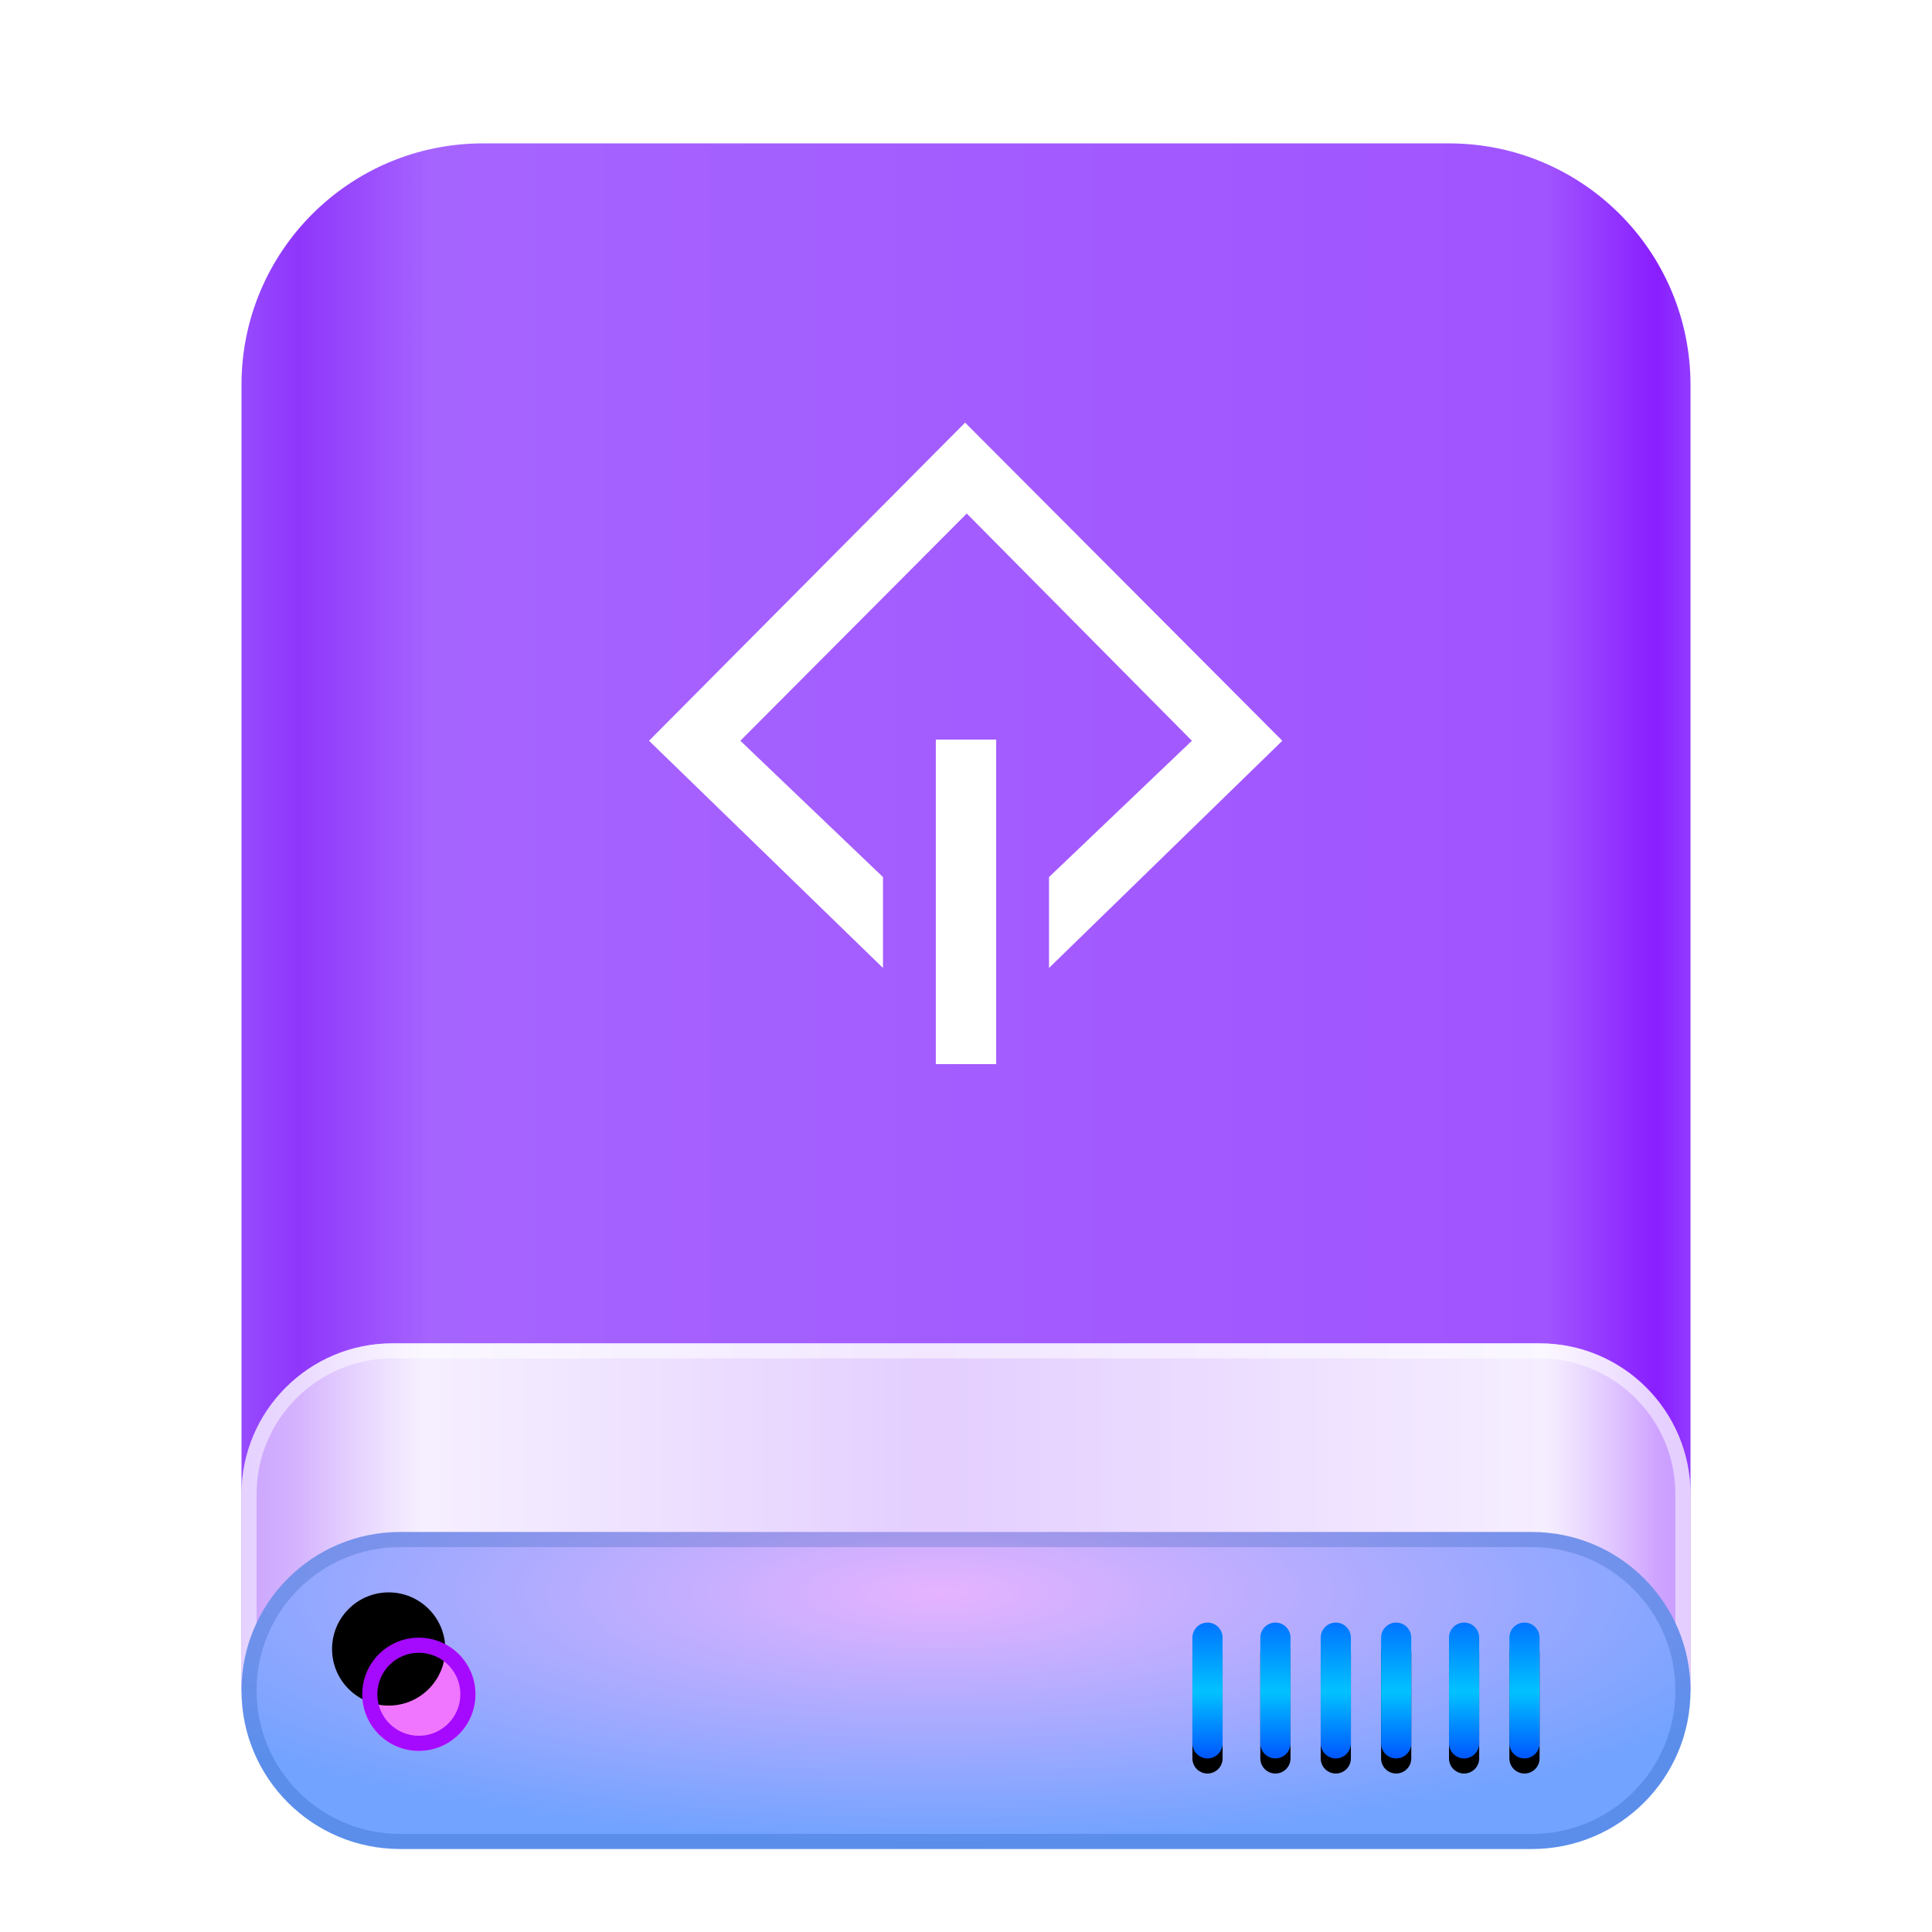 <?xml version="1.0" encoding="UTF-8"?>
<svg width="256px" height="256px" viewBox="0 0 256 256" version="1.1" xmlns="http://www.w3.org/2000/svg" xmlns:xlink="http://www.w3.org/1999/xlink">
    <title>devices/256/drive-removable-media-scsi</title>
    <defs>
        <filter x="-8.9%" y="-5.8%" width="117.7%" height="115.0%" filterUnits="objectBoundingBox" id="filter-1">
            <feOffset dx="0" dy="4" in="SourceAlpha" result="shadowOffsetOuter1"></feOffset>
            <feGaussianBlur stdDeviation="5" in="shadowOffsetOuter1" result="shadowBlurOuter1"></feGaussianBlur>
            <feColorMatrix values="0 0 0 0 0   0 0 0 0 0   0 0 0 0 0  0 0 0 0.2 0" type="matrix" in="shadowBlurOuter1" result="shadowMatrixOuter1"></feColorMatrix>
            <feMerge>
                <feMergeNode in="shadowMatrixOuter1"></feMergeNode>
                <feMergeNode in="SourceGraphic"></feMergeNode>
            </feMerge>
        </filter>
        <linearGradient x1="102.549%" y1="57.682%" x2="-2.652%" y2="57.682%" id="linearGradient-2">
            <stop stop-color="#9B58FF" offset="0%"></stop>
            <stop stop-color="#891EFF" offset="4.571%"></stop>
            <stop stop-color="#A054FF" offset="11.797%"></stop>
            <stop stop-color="#A664FF" offset="85.095%"></stop>
            <stop stop-color="#8F36FB" offset="93.793%"></stop>
            <stop stop-color="#9B58FF" offset="100%"></stop>
        </linearGradient>
        <linearGradient x1="100%" y1="56.43%" x2="0%" y2="56.43%" id="linearGradient-3">
            <stop stop-color="#FFFFFF" stop-opacity="0.5" offset="0%"></stop>
            <stop stop-color="#FFFFFF" stop-opacity="0.9" offset="9.936%"></stop>
            <stop stop-color="#FFFFFF" stop-opacity="0.7" offset="52.356%"></stop>
            <stop stop-color="#FFFFFF" stop-opacity="0.9" offset="87.648%"></stop>
            <stop stop-color="#FFFFFF" stop-opacity="0.5" offset="100%"></stop>
        </linearGradient>
        <radialGradient cx="48.239%" cy="19.103%" fx="48.239%" fy="19.103%" r="78.654%" gradientTransform="translate(0.482, 0.191), scale(0.219, 1), rotate(90), scale(1, 3.581), translate(-0.482, -0.191)" id="radialGradient-4">
            <stop stop-color="#E6B3FF" offset="0%"></stop>
            <stop stop-color="#72A3FF" offset="100%"></stop>
        </radialGradient>
        <linearGradient x1="50%" y1="0%" x2="50%" y2="100%" id="linearGradient-5">
            <stop stop-color="#0174FF" offset="0%"></stop>
            <stop stop-color="#01C2FF" offset="50.85%"></stop>
            <stop stop-color="#0056FF" offset="100%"></stop>
        </linearGradient>
        <path d="M128,196 C129.105,196 130,196.895 130,198 L130,212 C130,213.105 129.105,214 128,214 C126.895,214 126,213.105 126,212 L126,198 C126,196.895 126.895,196 128,196 Z M137,196 C138.105,196 139,196.895 139,198 L139,212 C139,213.105 138.105,214 137,214 C135.895,214 135,213.105 135,212 L135,198 C135,196.895 135.895,196 137,196 Z M145,196 C146.105,196 147,196.895 147,198 L147,212 C147,213.105 146.105,214 145,214 C143.895,214 143,213.105 143,212 L143,198 C143,196.895 143.895,196 145,196 Z M153,196 C154.105,196 155,196.895 155,198 L155,212 C155,213.105 154.105,214 153,214 C151.895,214 151,213.105 151,212 L151,198 C151,196.895 151.895,196 153,196 Z M162,196 C163.105,196 164,196.895 164,198 L164,212 C164,213.105 163.105,214 162,214 C160.895,214 160,213.105 160,212 L160,198 C160,196.895 160.895,196 162,196 Z M170,196 C171.105,196 172,196.895 172,198 L172,212 C172,213.105 171.105,214 170,214 C168.895,214 168,213.105 168,212 L168,198 C168,196.895 168.895,196 170,196 Z" id="path-6"></path>
        <filter x="-2.2%" y="-5.6%" width="104.3%" height="122.2%" filterUnits="objectBoundingBox" id="filter-7">
            <feOffset dx="0" dy="2" in="SourceAlpha" result="shadowOffsetOuter1"></feOffset>
            <feColorMatrix values="0 0 0 0 1   0 0 0 0 1   0 0 0 0 1  0 0 0 0.3 0" type="matrix" in="shadowOffsetOuter1"></feColorMatrix>
        </filter>
        <path d="M23.5,213 C27.642,213 31,209.642 31,205.5 C31,201.358 27.642,198 23.5,198 C19.358,198 16,201.358 16,205.5 C16,209.642 19.358,213 23.5,213 Z" id="path-8"></path>
        <filter x="-20.0%" y="-20.0%" width="140.0%" height="140.0%" filterUnits="objectBoundingBox" id="filter-9">
            <feOffset dx="-4" dy="-6" in="SourceAlpha" result="shadowOffsetInner1"></feOffset>
            <feComposite in="shadowOffsetInner1" in2="SourceAlpha" operator="arithmetic" k2="-1" k3="1" result="shadowInnerInner1"></feComposite>
            <feColorMatrix values="0 0 0 0 0.608   0 0 0 0 0   0 0 0 0 1  0 0 0 0.5 0" type="matrix" in="shadowInnerInner1"></feColorMatrix>
        </filter>
    </defs>
    <g id="devices/256/drive-removable-media-scsi" stroke="none" stroke-width="1" fill="none" fill-rule="evenodd">
        <g id="编组" filter="url(#filter-1)" transform="translate(32, 15)">
            <path d="M32,0 L160,0 C177.673,-3.24649801e-15 192,14.327 192,32 L192,205 L192,205 L9.09494702e-13,205 L9.09494702e-13,32 C9.0733037e-13,14.327 14.327,3.24649801e-15 32,0 Z" id="Rectangle-1" fill="url(#linearGradient-2)"></path>
            <path d="M20,159 L172,159 C183.046,159 192,167.954 192,179 L192,205 L192,205 L1.8189894e-12,205 L1.8189894e-12,179 C1.8176367e-12,167.954 8.954,159 20,159 Z" id="Rectangle-3" fill="url(#linearGradient-3)"></path>
            <path d="M172,159 C183.046,159 192,167.954 192,179 L192,205 L1.8189894e-12,205 L1.8189894e-12,179 C1.8189894e-12,167.954 8.954,159 20,159 L172,159 Z M20,161 C10.059,161 2,169.059 2,179 L2,203 L190,203 L190,179 C190,169.169 182.119,161.179 172.331,161.003 L172,161 L20,161 Z" id="Rectangle-3" fill-opacity="0.5" fill="#FFFFFF" fill-rule="nonzero"></path>
            <path d="M21,184 L171,184 C182.598,184 192,193.402 192,205 C192,216.598 182.598,226 171,226 L21,226 C9.402,226 1.42034288e-15,216.598 0,205 C-1.42034288e-15,193.402 9.402,184 21,184 Z" id="Rectangle-1" fill="url(#radialGradient-4)"></path>
            <path d="M171,184 C182.598,184 192,193.402 192,205 C192,216.598 182.598,226 171,226 L21,226 C9.402,226 0,216.598 0,205 C0,193.402 9.402,184 21,184 L171,184 Z M171,186 L21,186 C10.507,186 2,194.507 2,205 C2,215.493 10.507,224 21,224 L171,224 C181.493,224 190,215.493 190,205 C190,194.507 181.493,186 171,186 Z" id="Rectangle-1" fill-opacity="0.2" fill="#003D9C" fill-rule="nonzero"></path>
            <g id="Combined-Shape">
                <use fill="black" fill-opacity="1" filter="url(#filter-7)" xlink:href="#path-6"></use>
                <use fill="url(#linearGradient-5)" fill-rule="evenodd" xlink:href="#path-6"></use>
            </g>
            <g id="Oval">
                <use fill="#F076FF" fill-rule="evenodd" xlink:href="#path-8"></use>
                <use fill="black" fill-opacity="1" filter="url(#filter-9)" xlink:href="#path-8"></use>
            </g>
            <path d="M23.5,198 C27.642,198 31,201.358 31,205.5 C31,209.642 27.642,213 23.5,213 C19.358,213 16,209.642 16,205.5 C16,201.358 19.358,198 23.5,198 Z M23.5,200 C20.462,200 18,202.462 18,205.5 C18,208.538 20.462,211 23.5,211 C26.538,211 29,208.538 29,205.5 C29,202.462 26.538,200 23.5,200 Z" id="Oval" fill="#A50AFF" fill-rule="nonzero"></path>
        </g>
        <g id="Group" transform="translate(86, 56)" fill="#FFFFFF">
            <polygon id="Rectangle-path" points="38 42 46 42 46 85 38 85"></polygon>
            <polygon id="Shape" points="31 60.217 12.1 42.154 42.102 12.048 71.931 42.154 53 60.217 53 72.26 83.916 42.154 41.882 8.8817842e-15 -8.8817842e-15 42.154 31 72.26"></polygon>
        </g>
    </g>
</svg>